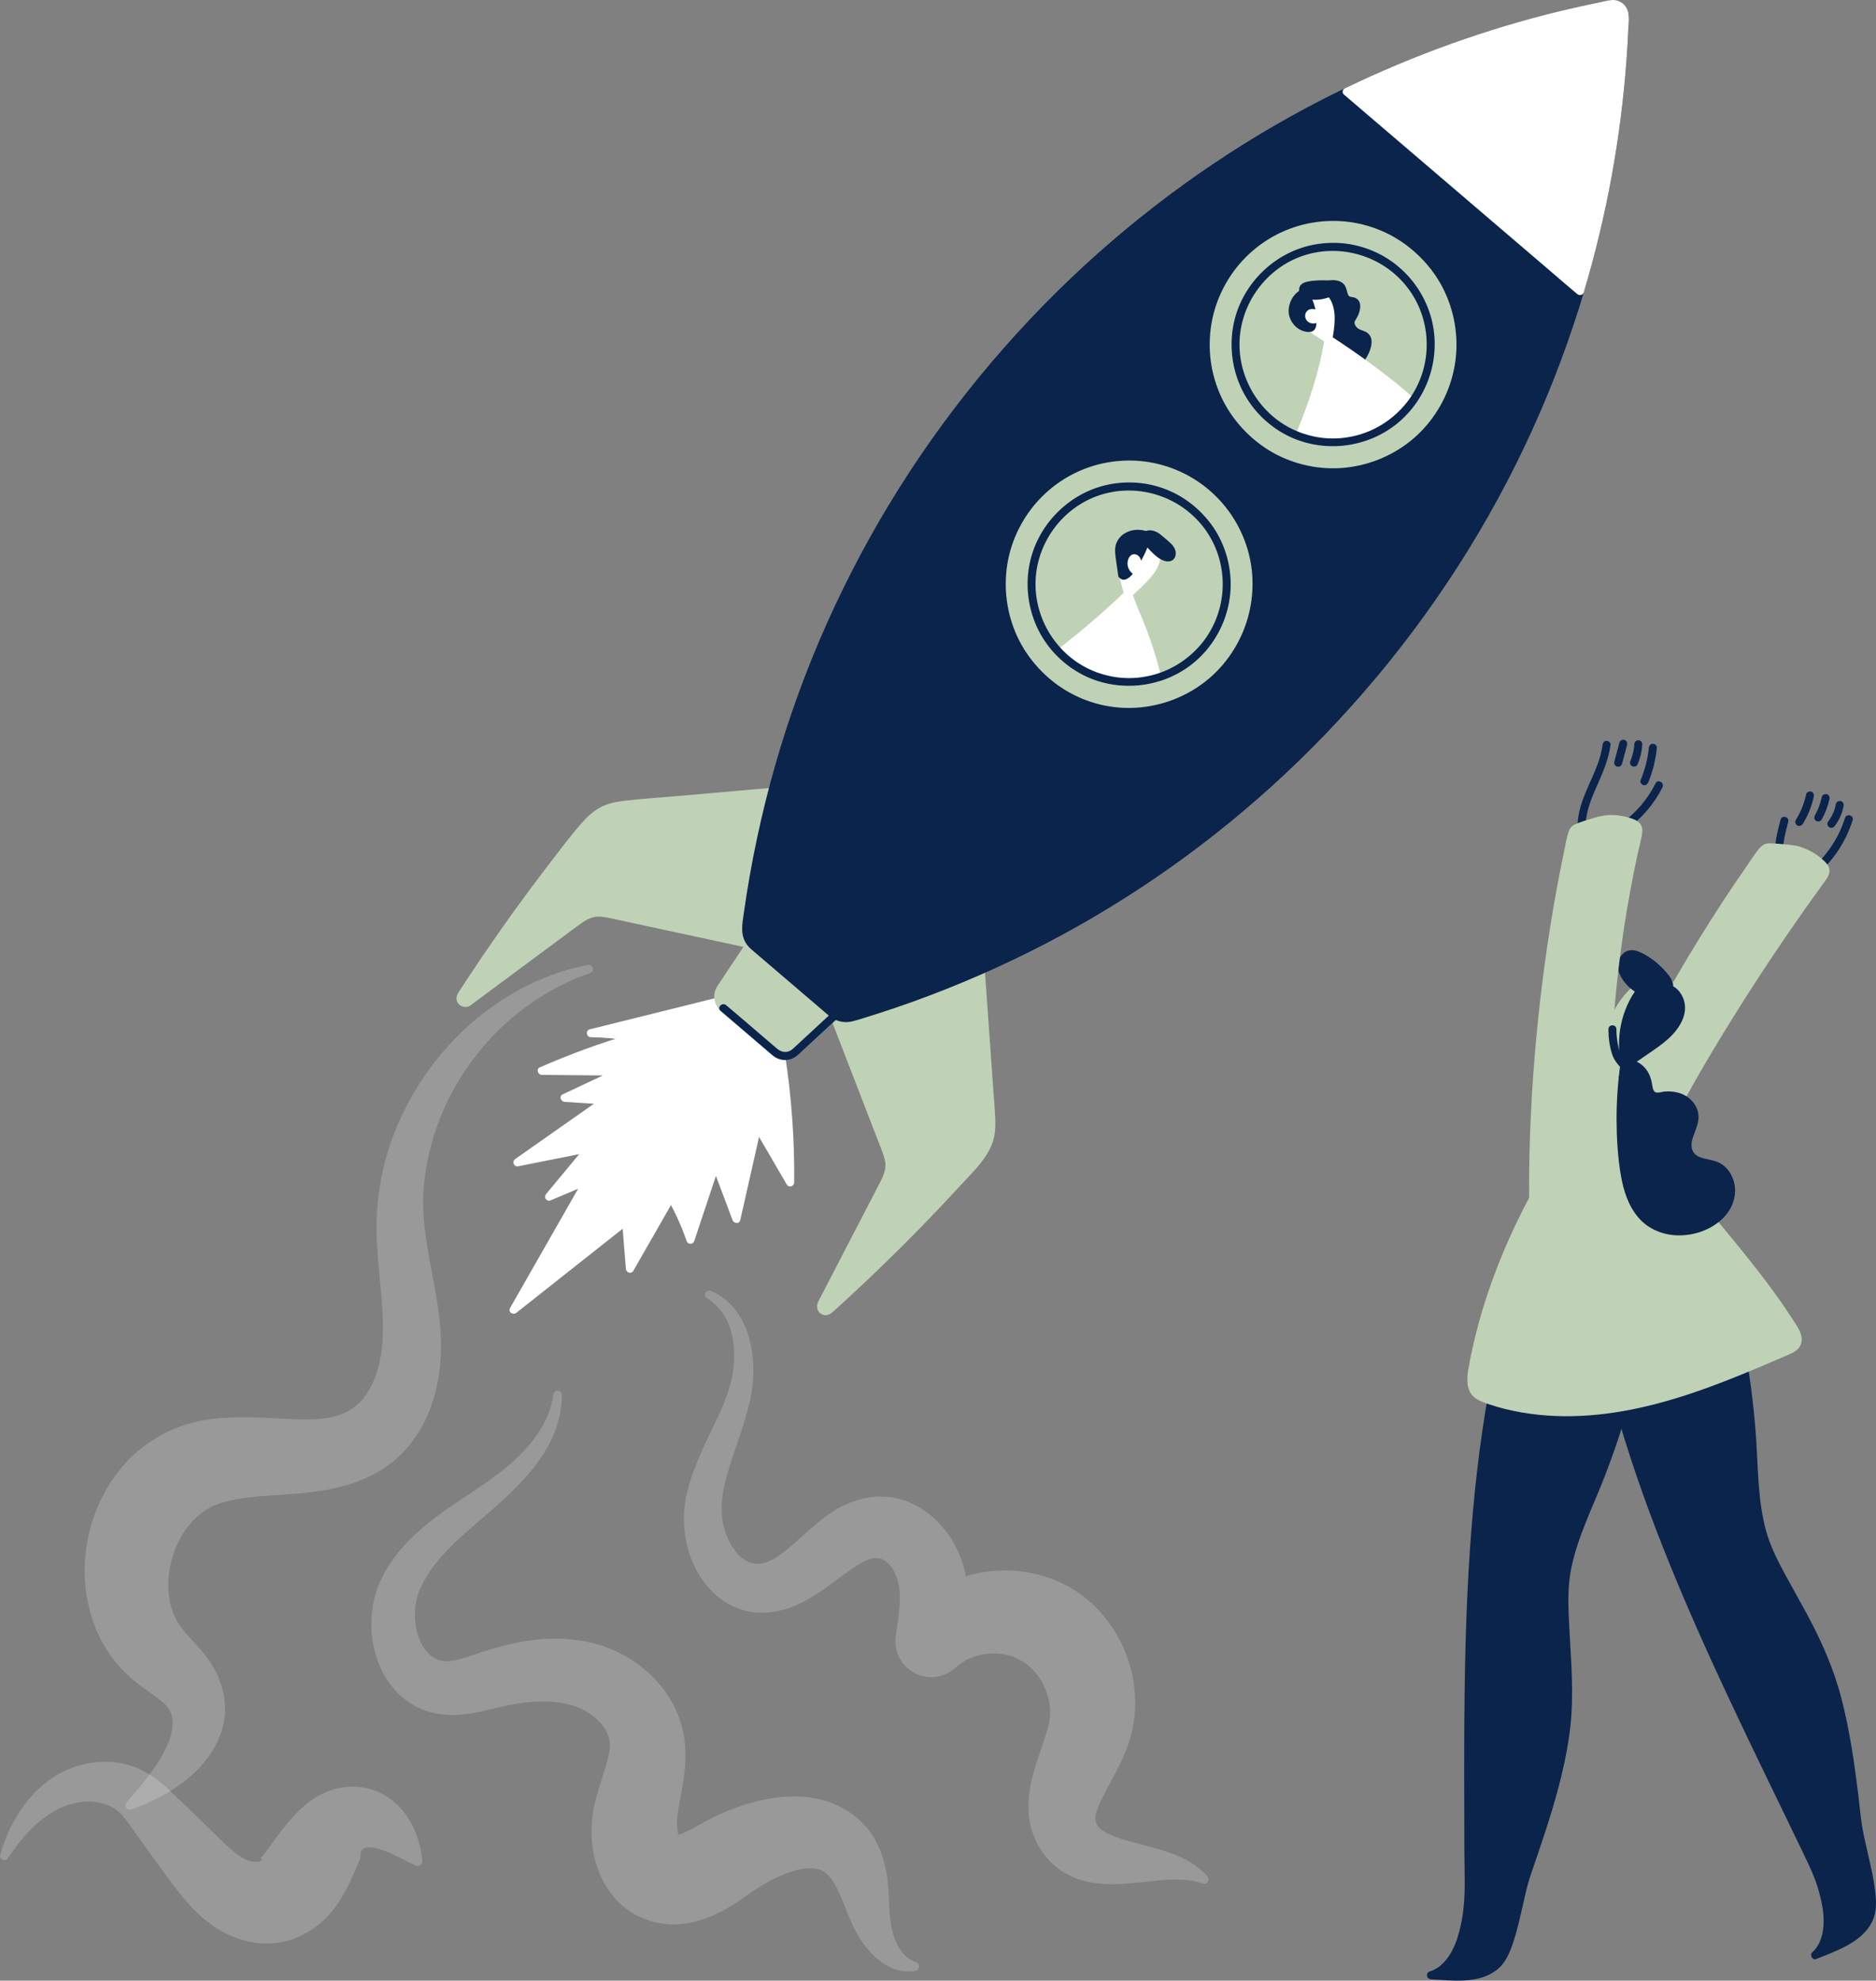 <svg width="415" height="438" viewBox="0 0 415 438" fill="none" xmlns="http://www.w3.org/2000/svg">
<rect x="0" y="0" width="415" height="438" fill="#808080" stroke="none"/>
<g clip-path="url(#clip0_139_569)">
<path d="M130.507 215.198C110.953 221.934 96.473 240.107 93.966 260.456C92.276 272.467 97 283.371 97.518 295.649C97.866 303.803 96.088 312.609 90.878 319.184C84.174 327.839 73.584 329.868 63.439 330.46C57.793 330.92 52.312 330.961 47.341 332.931C38.634 336.769 34.556 350.139 39.115 358.404C40.568 360.984 42.85 362.862 44.907 365.442C48.789 369.988 50.924 376.31 49.174 382.274C46.502 391.452 37.443 397.164 29.061 400.149C28.553 400.323 28.003 400.048 27.829 399.538C27.714 399.194 27.801 398.826 28.026 398.574C31.907 394.097 40.435 384.437 37.653 378.44C37.36 377.876 36.98 377.384 36.535 376.939C35.665 376.044 34.061 374.923 31.829 373.316C29.295 371.567 26.326 368.831 24.461 366.108C15.956 354.056 17.234 336.787 26.216 325.387C30.743 319.455 37.878 315.167 45.343 314.028C51.533 312.981 57.394 313.486 63.182 313.771C69.391 314.005 76.058 314.377 80.219 309.432C84.05 304.758 84.88 298.087 84.692 292.127C84.559 286.007 83.354 278.706 83.312 271.957C83.262 267.554 83.725 263.082 84.706 258.807C89.686 236.801 107.737 217.701 130.03 213.376C130.539 213.274 131.033 213.61 131.134 214.124C131.226 214.597 130.951 215.051 130.507 215.198Z" fill="white" fill-opacity="0.2"/>
<path d="M124.293 308.445C124.22 322.536 111.352 331.425 101.931 339.891C97.907 343.597 94.141 347.697 92.381 352.83C90.919 357.568 92.024 365.121 96.982 367.1C99.378 367.811 101.761 366.916 104.24 366.14C108.053 364.827 112.246 363.514 116.342 362.903C121.75 362.036 127.436 362.15 132.83 363.835C142.435 366.792 150.71 375.332 151.517 385.663C152.058 392.036 150.495 396.338 149.808 401.976C149.62 403.344 149.84 405.314 150.234 406.191C150.376 406.577 150.55 406.746 150.523 406.678C150.513 406.622 150.266 406.296 149.922 406.14C149.854 406.081 149.748 406.076 149.684 406.039C149.62 405.993 149.533 406.012 149.469 405.97C149.404 405.938 149.313 405.957 149.272 405.938C149.217 405.934 149.152 405.952 149.143 405.943C150.715 405.782 152.901 404.529 154.665 403.555C165.351 397.366 181.38 393.252 191.1 403.464C195.26 407.798 196.447 413.978 196.631 419.598C196.768 422.894 196.846 426.466 198.239 429.506C199.114 431.421 200.379 433.133 202.629 433.927C203.161 434.084 203.463 434.662 203.275 435.186C203.161 435.511 202.886 435.736 202.579 435.81C196.104 437.036 190.953 430.888 188.547 425.585C188.291 425.057 187.933 424.157 187.7 423.606C187.017 421.935 186.233 419.878 185.532 418.358C184.597 416.384 183.598 414.556 181.784 413.629C176.931 411.581 168.793 416.521 164.705 419.497C160.32 422.701 153.629 426.306 147.035 425.447C134.053 423.886 128.894 410.507 131.496 399.152C132.037 396.691 132.954 393.936 133.678 391.664C134.383 389.469 134.81 387.77 134.892 386.512C134.988 385.277 134.791 384.189 134.228 383.027C132.775 380.199 129.842 378.142 126.822 377.201C121.951 375.677 116.37 376.227 111.293 377.343C107.008 378.326 102.545 379.671 97.866 379.111C86.3 377.885 80.701 365.874 82.456 355.323C83.294 349.313 87.084 343.863 91.332 339.813C100.671 330.713 113.52 326.696 120.109 315.185C121.273 313.068 122.098 310.759 122.423 308.325C122.492 307.807 122.969 307.449 123.482 307.517C123.949 307.582 124.293 307.981 124.298 308.44L124.293 308.445Z" fill="white" fill-opacity="0.2"/>
<path d="M157.291 285.456C166.309 289.437 167.89 301.2 165.878 309.841C164.618 315.497 162.281 320.869 160.792 326.282C159.486 331.03 158.922 335.681 161.044 340.268C162.62 343.624 165.14 346.494 168.815 345.676C170.231 345.378 171.936 344.386 173.819 342.876C176.88 340.438 180.326 336.792 184.084 334.391C187.42 332.136 191.975 330.562 196.296 331.021C203.101 331.576 208.861 336.618 211.679 342.554C213.356 345.947 214.154 349.983 214.392 353.67C214.621 356.93 214.484 360.107 214.387 363.216L200.512 356.673C202.785 354.207 205.488 352.205 208.394 350.695C220.665 344.285 236.397 346.962 244.897 358.289C250.616 365.644 252.641 375.778 249.924 384.726C248.393 389.901 245.076 394.717 243.174 399.038C242.716 400.227 242.358 400.98 242.28 402.059C242.335 402.798 242.482 403.376 243.014 404.038C245.021 406.246 250.474 407.279 253.604 408.165C258.429 409.455 263.754 411.026 267.135 414.97C267.479 415.378 267.429 415.994 267.021 416.338C266.737 416.577 266.365 416.627 266.04 416.503C263.896 415.796 261.797 415.594 259.629 415.649C257.792 415.626 254.85 416.016 252.967 416.182C247.445 416.756 241.795 417.307 236.507 414.69C231.182 412.141 227.681 406.223 227.53 400.41C227.172 393.601 230.54 387.086 232.025 381.25C232.634 378.711 232.272 376.035 231.296 373.633C229.276 368.624 225.005 365.575 219.698 365.644C216.917 365.667 214.067 366.567 212.041 368.234L211.028 369.07C207.647 371.857 202.652 371.365 199.875 367.981C198.386 366.163 197.836 363.849 198.17 361.696C198.94 356.163 200.489 349.083 195.952 345.249C193.547 343.459 190.696 345.428 187.791 347.389C184.396 349.772 180.326 353.206 175.987 355.043C159.38 362.059 148.025 344.611 152.126 329.529C153.286 324.804 155.522 320.208 157.557 315.975C159.49 311.911 161.378 308.059 162.098 303.679C162.904 298.353 162.299 292.077 158.029 288.325L157.667 287.995C157.543 287.894 157.401 287.807 157.268 287.715L156.457 287.155L156.347 287.081C155.921 286.787 155.815 286.204 156.108 285.777C156.374 285.392 156.883 285.268 157.291 285.47V285.456Z" fill="white" fill-opacity="0.2"/>
<path d="M0.046 410.139C3.277 398.78 11.946 388.872 24.695 389.657C29.887 389.956 34.304 392.692 37.832 396.228C39.597 397.871 44.316 402.44 46.113 404.184C48.39 406.342 51.039 409.318 53.651 410.846C54.879 411.549 56.029 411.884 57.216 411.682C57.633 411.595 57.889 411.43 57.903 411.26C57.917 411.186 57.867 411.122 57.802 411.085C57.729 411.071 57.702 410.989 57.688 410.975C57.665 410.883 57.83 410.704 58.183 410.296C58.531 409.878 59.035 409.235 59.626 408.431C63.558 402.931 68.131 396.526 75.546 395.3C83.89 393.895 90.443 399.552 92.592 407.192C93.009 408.597 93.302 410.011 93.431 411.471C93.522 412.284 92.615 412.908 91.891 412.536C90.594 411.903 89.394 411.26 88.234 410.681C86.447 409.795 80.334 406.815 79.748 409.85C79.853 410.824 79.56 411.269 79.074 412.44C78.18 414.469 77.296 416.678 76.008 418.891C70.134 429.492 58.586 433.032 48.092 426.508C43.835 423.845 40.788 420.158 37.947 416.352C35.427 412.945 31.467 407.504 29.03 404.037C27.82 402.38 27.004 401.14 25.483 400.029C21.386 397.403 15.86 398.188 11.658 400.713C7.529 403.17 4.427 406.902 1.76 410.925C1.196 411.824 -0.261 411.195 0.051 410.135H0.046V410.139Z" fill="white" fill-opacity="0.2"/>
<path d="M162.89 220.469C152.158 223.137 141.422 225.809 130.69 228.477C133.87 228.518 137.032 228.839 140.134 229.427C133.233 231.438 126.447 233.908 119.834 236.81C125.631 236.865 131.428 236.92 137.224 236.975C133.114 238.908 129.004 240.846 124.893 242.779C127.908 242.972 130.924 243.164 133.939 243.362C127.441 247.926 120.939 252.485 114.441 257.049C119.761 255.984 125.086 254.923 130.406 253.858C127.423 257.448 124.444 261.039 121.461 264.634C124.288 263.445 127.116 262.255 129.948 261.066C124.504 270.603 119.055 280.143 113.611 289.68C121.901 283.128 130.195 276.571 138.485 270.019C138.769 273.541 139.053 277.063 139.337 280.584C142.375 275.286 145.413 269.987 148.447 264.689C150.17 267.701 151.609 270.887 152.731 274.188C154.596 268.592 156.457 262.999 158.322 257.402C159.848 261.461 161.378 265.525 162.904 269.583C164.453 262.733 166.002 255.883 167.546 249.032C169.966 253.187 172.385 257.338 174.805 261.493C174.933 249.505 173.815 237.558 171.464 225.91" fill="white"/>
<path d="M162.657 219.62C154.294 221.7 145.926 223.78 137.564 225.86C135.195 226.447 132.825 227.039 130.456 227.627C129.48 227.871 129.705 229.349 130.69 229.363C133.783 229.409 136.858 229.712 139.896 230.281V228.578C132.903 230.621 126.057 233.128 119.385 236.052C118.547 236.42 119.019 237.692 119.83 237.696C125.626 237.751 131.423 237.806 137.22 237.861L136.775 236.218C132.665 238.151 128.555 240.088 124.444 242.021C123.592 242.421 124.096 243.614 124.889 243.665C127.904 243.858 130.919 244.051 133.934 244.248L133.49 242.604C126.992 247.168 120.49 251.727 113.992 256.291C113.172 256.865 113.666 258.105 114.67 257.907C119.99 256.842 125.315 255.782 130.635 254.716L129.778 253.238C126.795 256.828 123.816 260.419 120.833 264.014C120.581 264.322 120.485 264.726 120.696 265.084C120.875 265.391 121.337 265.639 121.69 265.488C124.518 264.299 127.345 263.109 130.177 261.92L129.182 260.621C124.948 268.041 120.71 275.46 116.475 282.875C115.266 284.997 114.056 287.113 112.846 289.234C112.315 290.162 113.483 290.897 114.23 290.304C120.673 285.212 127.116 280.121 133.559 275.029L139.108 270.644L137.605 270.019C137.889 273.541 138.173 277.063 138.457 280.584C138.526 281.415 139.639 281.838 140.098 281.03C143.136 275.731 146.174 270.433 149.207 265.134H147.686C149.372 268.096 150.779 271.199 151.884 274.427C152.168 275.258 153.304 275.272 153.584 274.427C155.449 268.83 157.309 263.238 159.174 257.641H157.474C159 261.7 160.531 265.763 162.056 269.822C162.341 270.575 163.55 270.745 163.757 269.822C165.305 262.972 166.854 256.121 168.399 249.271L166.786 249.482C169.205 253.637 171.625 257.788 174.044 261.943C174.489 262.705 175.68 262.37 175.685 261.498C175.781 252.122 175.116 242.742 173.696 233.472C173.297 230.864 172.834 228.265 172.312 225.676C172.087 224.56 170.387 225.033 170.612 226.144C172.436 235.203 173.508 244.4 173.829 253.633C173.92 256.25 173.948 258.872 173.925 261.493L175.565 261.048C173.146 256.893 170.726 252.742 168.307 248.587C167.936 247.953 166.868 248.045 166.694 248.798C165.145 255.648 163.596 262.499 162.052 269.349H163.752C162.226 265.29 160.696 261.227 159.17 257.168C158.863 256.356 157.758 256.305 157.47 257.168C155.604 262.765 153.744 268.357 151.879 273.954H153.579C152.424 270.589 150.967 267.334 149.203 264.244C148.878 263.67 148.007 263.67 147.682 264.244C144.643 269.542 141.605 274.84 138.572 280.139L140.212 280.584C139.928 277.063 139.644 273.541 139.36 270.019C139.296 269.211 138.462 268.913 137.857 269.395C131.414 274.487 124.971 279.579 118.528 284.671C116.677 286.131 114.83 287.595 112.979 289.055L114.363 290.125C118.597 282.705 122.836 275.286 127.07 267.871C128.28 265.749 129.489 263.633 130.699 261.512C131.043 260.91 130.452 259.9 129.705 260.212C126.877 261.401 124.05 262.591 121.218 263.78L122.075 265.258C125.058 261.668 128.037 258.077 131.02 254.482C131.588 253.798 131.057 252.829 130.163 253.004C124.843 254.069 119.518 255.13 114.198 256.195L114.876 257.811C121.374 253.247 127.876 248.688 134.374 244.124C135.094 243.619 134.828 242.535 133.93 242.48C130.915 242.287 127.899 242.095 124.884 241.897L125.329 243.541C129.439 241.608 133.549 239.67 137.66 237.737C138.485 237.352 138.036 236.098 137.215 236.094C131.419 236.039 125.622 235.984 119.825 235.928L120.27 237.572C126.8 234.712 133.517 232.278 140.359 230.276C141.142 230.047 141.252 228.743 140.359 228.573C137.165 227.972 133.93 227.641 130.681 227.59L130.915 229.326C139.277 227.246 147.645 225.166 156.008 223.086C158.377 222.499 160.746 221.906 163.115 221.319C164.215 221.043 163.747 219.34 162.648 219.615L162.657 219.62Z" fill="white"/>
<path d="M188.804 173.518C172.486 174.946 156.173 176.369 139.855 177.797C137.765 177.981 135.625 178.173 133.719 179.059C131.258 180.203 129.448 182.374 127.748 184.491C118.57 195.919 109.978 207.829 102.027 220.148C101.376 221.153 102.618 222.31 103.581 221.599L127.125 204.142C128.426 203.178 129.792 202.182 131.386 201.902C132.725 201.663 134.099 201.952 135.428 202.237C150.005 205.377 164.586 208.513 179.163 211.654" fill="#BFD2B6"/>
<path d="M188.804 172.636C180.304 173.38 171.803 174.124 163.308 174.863C159.06 175.235 154.807 175.607 150.559 175.979C146.311 176.351 142.192 176.603 138.031 177.094C136.148 177.319 134.278 177.7 132.61 178.646C131.061 179.523 129.755 180.777 128.591 182.108C125.979 185.093 123.596 188.307 121.182 191.447C116.21 197.93 111.421 204.551 106.829 211.309C105.661 213.027 104.506 214.758 103.361 216.493C102.797 217.347 102.243 218.201 101.683 219.06C101.216 219.781 100.781 220.46 101.074 221.346C101.482 222.577 102.98 223.068 104.039 222.352C104.208 222.237 104.369 222.108 104.529 221.989C106.884 220.24 109.244 218.495 111.6 216.746C114.927 214.28 118.253 211.81 121.58 209.344C123.541 207.889 125.503 206.438 127.464 204.982C128.202 204.436 128.944 203.881 129.751 203.44C130.557 202.999 131.409 202.714 132.331 202.701C133.334 202.687 134.315 202.907 135.291 203.114C139.456 204.009 143.622 204.909 147.787 205.804C156.118 207.6 164.449 209.39 172.779 211.185C174.823 211.626 176.871 212.067 178.915 212.508C180.019 212.747 180.496 211.043 179.383 210.804C171.198 209.041 163.019 207.283 154.835 205.52C150.743 204.638 146.65 203.757 142.563 202.875C140.519 202.434 138.471 201.993 136.427 201.553C134.516 201.139 132.514 200.621 130.571 201.181C128.921 201.654 127.556 202.719 126.199 203.724L123.583 205.662C120.549 207.912 117.511 210.162 114.478 212.416C111.444 214.67 108.566 216.801 105.611 218.991L103.356 220.662C103.251 220.74 103.017 220.961 102.889 220.933C102.362 220.818 103.374 219.67 103.494 219.491C104.03 218.665 104.57 217.843 105.111 217.021C109.529 210.322 114.138 203.752 118.932 197.315C121.324 194.096 123.766 190.914 126.25 187.769C127.423 186.286 128.578 184.78 129.824 183.357C130.956 182.062 132.198 180.846 133.733 180.033C135.359 179.174 137.229 178.922 139.035 178.752C141.051 178.564 143.067 178.398 145.083 178.219C149.258 177.857 153.432 177.489 157.602 177.127C165.952 176.396 174.296 175.666 182.645 174.936C184.694 174.757 186.742 174.578 188.79 174.399C189.913 174.303 189.922 172.535 188.79 172.632L188.804 172.636Z" fill="#BFD2B6"/>
<path d="M215.689 196.502L219.176 245.607C219.327 247.705 219.469 249.854 218.896 251.874C218.154 254.491 216.303 256.622 214.484 258.637C204.663 269.519 194.28 279.896 183.392 289.703C182.503 290.502 181.17 289.459 181.719 288.394L195.219 262.352C195.966 260.91 196.731 259.404 196.759 257.783C196.782 256.42 196.282 255.111 195.792 253.839C190.403 239.909 185.014 225.979 179.625 212.044" fill="#BFD2B6"/>
<path d="M214.804 196.502C215.4 204.877 215.996 213.252 216.587 221.626C217.178 229.937 217.838 238.242 218.356 246.553C218.475 248.449 218.507 250.378 217.87 252.191C217.288 253.844 216.211 255.299 215.084 256.622C212.568 259.574 209.874 262.393 207.211 265.208C201.731 271.011 196.085 276.654 190.284 282.136C188.836 283.509 187.374 284.868 185.903 286.218C185.184 286.879 184.46 287.54 183.731 288.197C183.585 288.33 182.686 289.446 182.485 288.968C182.43 288.835 182.549 288.683 182.613 288.564L183.113 287.6L187.576 278.986L193.107 268.312C194.06 266.475 195.013 264.634 195.966 262.797C196.69 261.397 197.4 259.964 197.588 258.376C197.827 256.365 196.97 254.464 196.264 252.632C194.752 248.725 193.24 244.813 191.727 240.906C188.717 233.123 185.706 225.341 182.696 217.558C181.953 215.639 181.211 213.72 180.469 211.801C180.299 211.36 179.877 211.048 179.383 211.185C178.961 211.305 178.594 211.824 178.768 212.274C181.848 220.235 184.927 228.197 188.007 236.153C189.546 240.134 191.086 244.115 192.626 248.096C193.395 250.084 194.165 252.076 194.935 254.064C195.293 254.996 195.677 255.951 195.824 256.943C195.971 257.935 195.792 258.807 195.476 259.703C195.091 260.786 194.504 261.801 193.977 262.825L192.209 266.236L186.682 276.893C185.074 279.997 183.465 283.1 181.857 286.2C181.559 286.773 181.243 287.343 180.963 287.926C180.404 289.092 180.954 290.534 182.288 290.809C183.223 291.002 183.85 290.46 184.501 289.877C185.253 289.198 186.004 288.514 186.756 287.825C192.745 282.334 198.578 276.672 204.247 270.846C207.079 267.935 209.869 264.978 212.619 261.985C215.116 259.262 218.067 256.516 219.442 253.008C220.157 251.19 220.253 249.211 220.166 247.278C220.07 245.194 219.886 243.109 219.735 241.025L218.828 228.233C218.223 219.744 217.623 211.254 217.018 202.769C216.871 200.676 216.72 198.582 216.573 196.488C216.495 195.359 214.731 195.354 214.809 196.488L214.804 196.502Z" fill="#BFD2B6"/>
<path d="M171.542 232.756L160.026 222.912C158.757 221.828 158.5 219.969 159.421 218.578L174.259 196.245L195.586 214.477L175.909 232.673C174.685 233.807 172.807 233.844 171.542 232.76V232.756Z" fill="#BFD2B6"/>
<path d="M172.165 232.131C169.888 230.185 167.606 228.233 165.328 226.287L161.378 222.912C161.135 222.705 160.892 222.503 160.654 222.292C159.683 221.429 159.486 220.125 160.182 219.023C161.341 217.196 162.579 215.414 163.779 213.61C166.071 210.157 168.366 206.709 170.657 203.256L173.485 199C173.966 198.274 174.525 197.558 174.951 196.791C174.97 196.755 174.997 196.723 175.02 196.686L173.636 196.865C176.051 198.926 178.461 200.993 180.876 203.054C184.689 206.314 188.506 209.574 192.318 212.834C193.198 213.587 194.083 214.34 194.962 215.093V213.844C192.502 216.121 190.041 218.394 187.58 220.671C183.974 224.005 180.372 227.338 176.766 230.671C176.321 231.08 175.881 231.493 175.437 231.902C174.525 232.742 173.182 232.949 172.165 232.127C171.794 231.824 171.285 231.769 170.919 232.127C170.607 232.434 170.547 233.077 170.919 233.376C172.61 234.748 174.892 234.744 176.537 233.288C176.78 233.073 177.018 232.843 177.256 232.623C178.69 231.296 180.125 229.969 181.559 228.646C185.472 225.024 189.39 221.406 193.304 217.783C194.271 216.888 195.237 215.993 196.204 215.097C196.534 214.79 196.557 214.151 196.204 213.848C193.789 211.787 191.379 209.721 188.964 207.659C185.152 204.399 181.334 201.139 177.522 197.88C176.642 197.127 175.758 196.374 174.878 195.621C174.429 195.24 173.824 195.299 173.494 195.8C172.266 197.645 171.042 199.491 169.814 201.337L162.817 211.87C161.438 213.945 160.026 215.997 158.684 218.091C157.501 219.932 157.918 222.26 159.55 223.665C160.599 224.569 161.658 225.465 162.712 226.365C165.392 228.656 168.059 230.961 170.754 233.238C170.809 233.284 170.864 233.33 170.919 233.376C171.776 234.11 173.031 232.866 172.165 232.127V232.131Z" fill="#BFD2B6"/>
<path d="M194.958 213.848C193.382 215.309 191.805 216.764 190.224 218.224C187.209 221.011 184.199 223.798 181.183 226.585C179.254 228.371 177.33 230.162 175.391 231.939C174.328 232.912 172.963 232.811 171.909 231.911L168.646 229.124C166.034 226.888 163.431 224.643 160.805 222.421C160.751 222.375 160.696 222.329 160.641 222.283C159.784 221.548 158.528 222.793 159.394 223.532C161.731 225.529 164.068 227.526 166.401 229.523L170.309 232.866C170.552 233.073 170.791 233.288 171.043 233.486C172.376 234.551 174.236 234.726 175.73 233.876C176.45 233.467 177.064 232.788 177.669 232.232C178.778 231.204 179.891 230.18 181 229.152C184.07 226.31 187.145 223.467 190.215 220.63C192.172 218.821 194.216 217.072 196.104 215.185C196.131 215.157 196.163 215.129 196.195 215.102C197.029 214.331 195.783 213.082 194.949 213.853L194.958 213.848Z" fill="#0A244B"/>
<path d="M183.965 223.959C185.239 225.047 186.975 225.433 188.579 224.955C231.452 212.283 271.269 187.439 302.443 150.827C338.951 107.953 357.711 55.891 359.438 3.627C359.493 1.924 357.94 0.592 356.267 0.918C305.027 10.859 256.669 37.613 220.161 80.487C188.987 117.099 170.763 160.405 165.026 204.817C164.81 206.479 165.461 208.137 166.735 209.225L183.965 223.954V223.959Z" fill="#0A244B"/>
<path d="M183.342 224.583C184.276 225.327 185.294 225.841 186.49 225.988C187.901 226.163 189.18 225.703 190.513 225.299C193.006 224.542 195.485 223.743 197.95 222.907C203.009 221.19 208.009 219.298 212.939 217.246C222.833 213.123 232.456 208.348 241.708 202.935C260.605 191.879 277.954 178.192 293.145 162.411C309.101 145.836 322.715 126.984 333.356 106.571C343.62 86.874 351.121 65.74 355.566 43.972C357.766 33.205 359.228 22.287 359.943 11.322C360.03 9.982 360.108 8.636 360.172 7.296C360.236 5.955 360.46 4.44 360.282 3.081C359.97 0.739 357.812 -0.248 355.695 0.138C350.539 1.079 345.421 2.323 340.353 3.664C320.048 9.04 300.449 17.103 282.248 27.594C263.424 38.444 246.102 51.901 230.893 67.438C214.891 83.784 201.181 102.402 190.399 122.59C179.616 142.778 172.06 163.678 167.409 185.644C166.259 191.071 165.301 196.539 164.526 202.035C164.183 204.477 163.697 206.842 165.292 208.968C165.741 209.565 166.295 210.015 166.859 210.497C171.189 214.197 175.52 217.903 179.854 221.603C181.018 222.6 182.187 223.596 183.351 224.592C184.208 225.327 185.463 224.083 184.597 223.343C181.05 220.313 177.504 217.278 173.957 214.248L168.22 209.344C167.853 209.032 167.464 208.729 167.115 208.389C165.067 206.36 166.116 203.178 166.488 200.676C169.677 179.119 175.813 157.99 184.735 138.114C193.657 118.237 206.162 98.292 220.784 81.121C234.71 64.766 250.799 50.276 268.579 38.233C285.703 26.63 304.344 17.296 323.884 10.533C333.543 7.19 343.414 4.472 353.422 2.397C354.494 2.176 355.805 1.676 356.891 1.763C358.737 1.915 358.559 3.76 358.508 5.101C358.403 7.787 358.252 10.473 358.059 13.154C357.674 18.448 357.115 23.733 356.377 28.985C353.353 50.464 347.405 71.543 338.689 91.396C329.667 111.943 317.725 131.181 303.35 148.398C289.383 165.125 273.17 179.964 255.207 192.287C237.936 204.133 219.107 213.669 199.339 220.57C196.993 221.388 194.628 222.173 192.254 222.916C189.881 223.66 186.907 225.175 184.597 223.334C183.717 222.636 182.462 223.876 183.351 224.583H183.342Z" fill="#0A244B"/>
<path d="M294.9 102.677C309.493 102.677 321.322 90.824 321.322 76.203C321.322 61.582 309.493 49.729 294.9 49.729C280.308 49.729 268.478 61.582 268.478 76.203C268.478 90.824 280.308 102.677 294.9 102.677Z" fill="#BFD2B6"/>
<path d="M314.375 92.764C310.916 96.805 306.319 99.711 301.164 101.015C296.009 102.319 290.9 101.993 286.079 100.23C281.258 98.467 276.644 94.904 273.679 90.455C270.714 86.006 269.294 81.01 269.362 75.822C269.431 70.634 271.14 65.473 274.188 61.222C277.235 56.97 281.749 53.614 286.775 51.938C291.802 50.262 296.976 50.179 301.929 51.598C307.08 53.072 311.662 56.189 314.989 60.391C318.316 64.592 320.089 69.509 320.392 74.656C320.699 79.872 319.411 85.101 316.689 89.564C316.002 90.689 315.228 91.759 314.375 92.764C313.647 93.628 314.888 94.881 315.622 94.013C319.292 89.674 321.565 84.344 322.087 78.673C322.591 73.205 321.391 67.604 318.715 62.815C316.039 58.026 311.543 53.761 306.37 51.378C301.196 48.995 295.679 48.324 290.208 49.261C284.736 50.198 279.572 52.884 275.636 56.823C271.635 60.827 268.9 66.061 267.978 71.658C267.057 77.255 267.836 82.751 270.16 87.778C272.483 92.806 276.625 97.314 281.584 100.092C286.423 102.801 292.086 103.99 297.604 103.421C303.121 102.852 308.432 100.611 312.68 96.97C313.738 96.061 314.719 95.069 315.626 94.013C316.364 93.155 315.122 91.901 314.38 92.764H314.375Z" fill="#BFD2B6"/>
<path d="M300.569 80.005C301.366 79.041 301.975 77.916 302.351 76.718C302.576 75.997 302.69 75.133 302.209 74.55C301.765 74.013 300.99 73.926 300.358 73.632C299.629 73.292 299.056 72.631 298.827 71.86C298.74 71.571 298.699 71.254 298.777 70.965C298.855 70.671 299.038 70.418 299.203 70.166C299.515 69.683 299.757 69.156 299.927 68.605C300.119 67.975 300.156 67.172 299.625 66.786C299.198 66.479 298.594 66.589 298.122 66.359C297.567 66.088 297.338 65.427 297.187 64.83C297.036 64.229 296.88 63.572 296.38 63.205C295.986 62.916 295.468 62.884 294.983 62.884C294.286 62.884 293.516 62.975 293.049 63.494C292.43 64.183 292.65 65.248 292.866 66.148C293.31 67.989 293.594 69.867 293.718 71.754C293.782 72.764 293.805 73.797 294.149 74.748C294.552 75.873 295.372 76.805 296.316 77.526C297.26 78.251 298.337 78.784 299.4 79.312" fill="#0A244B"/>
<path d="M301.192 80.629C302.2 79.385 303.107 77.865 303.364 76.258C303.487 75.469 303.414 74.656 302.901 74.013C302.388 73.37 301.677 73.201 300.972 72.93C300.371 72.705 299.863 72.255 299.679 71.621C299.574 71.258 299.675 71.066 299.867 70.758C300.087 70.404 300.293 70.055 300.458 69.674C301.031 68.366 301.325 66.414 299.634 65.808C299.304 65.689 298.928 65.716 298.603 65.588C298.355 65.487 298.259 65.285 298.167 65.042C297.92 64.367 297.856 63.646 297.429 63.044C296.536 61.773 294.414 61.713 293.108 62.36C291.605 63.104 291.651 64.812 291.976 66.217C292.38 67.975 292.691 69.734 292.82 71.534C292.893 72.526 292.907 73.531 293.15 74.5C293.369 75.368 293.791 76.144 294.346 76.841C295.542 78.343 297.269 79.243 298.955 80.078C299.968 80.583 300.862 79.059 299.844 78.554C298.534 77.902 297.173 77.246 296.128 76.199C295.17 75.234 294.767 74.11 294.662 72.769C294.538 71.222 294.433 69.693 294.171 68.159C294.043 67.406 293.887 66.658 293.713 65.914C293.599 65.427 293.379 64.761 293.589 64.27C293.768 63.862 294.254 63.797 294.653 63.774C295.221 63.742 295.853 63.692 296.114 64.298C296.353 64.858 296.403 65.469 296.669 66.024C296.948 66.607 297.416 67.08 298.044 67.278C298.406 67.392 299.042 67.278 299.171 67.682C299.331 68.187 298.868 68.981 298.639 69.394C298.3 70 297.879 70.505 297.856 71.235C297.837 71.91 298.099 72.608 298.483 73.155C298.914 73.765 299.478 74.224 300.165 74.509C300.614 74.697 301.439 74.789 301.622 75.312C301.833 75.9 301.425 76.786 301.196 77.31C300.875 78.049 300.449 78.756 299.941 79.385C299.638 79.757 299.583 80.267 299.941 80.634C300.248 80.946 300.889 81.001 301.187 80.634L301.192 80.629Z" fill="#0A244B"/>
<path d="M249.777 155.666C264.37 155.666 276.199 143.814 276.199 129.192C276.199 114.571 264.37 102.719 249.777 102.719C235.185 102.719 223.355 114.571 223.355 129.192C223.355 143.814 235.185 155.666 249.777 155.666Z" fill="#BFD2B6"/>
<path d="M269.252 145.754C265.793 149.794 261.196 152.7 256.041 154.004C250.886 155.308 245.777 154.982 240.956 153.219C236.135 151.456 231.521 147.893 228.556 143.444C225.678 139.128 224.171 134 224.239 128.811C224.313 123.577 226.017 118.462 229.065 114.211C232.158 109.899 236.626 106.603 241.653 104.927C246.679 103.251 251.853 103.168 256.806 104.587C261.76 106.006 266.539 109.179 269.866 113.38C273.069 117.425 274.967 122.498 275.269 127.645C275.571 132.792 274.288 138.091 271.566 142.553C270.879 143.678 270.105 144.748 269.252 145.754C268.524 146.617 269.766 147.87 270.499 147.002C274.169 142.664 276.442 137.333 276.964 131.663C277.487 125.992 276.268 120.593 273.592 115.804C270.81 110.827 266.42 106.75 261.247 104.367C256.073 101.984 250.556 101.314 245.085 102.25C239.6 103.187 234.449 105.873 230.513 109.812C226.512 113.816 223.777 119.05 222.856 124.647C221.957 130.111 222.713 135.74 225.037 140.767C227.36 145.795 231.503 150.304 236.461 153.081C241.419 155.859 246.964 156.98 252.481 156.41C257.998 155.841 263.309 153.6 267.557 149.959C268.615 149.05 269.596 148.058 270.503 147.002C271.241 146.144 269.999 144.89 269.257 145.754H269.252Z" fill="#BFD2B6"/>
<path d="M297.943 20.303L349.517 64.394C355.461 44.532 358.76 24.1 359.438 3.632C359.493 1.928 357.94 0.597 356.267 0.923C336.201 4.816 316.584 11.299 297.943 20.303Z" fill="white"/>
<path d="M297.32 20.927C299.043 22.401 300.761 23.871 302.484 25.344C306.585 28.852 310.686 32.36 314.792 35.863C319.75 40.101 324.708 44.339 329.662 48.577C333.96 52.25 338.254 55.923 342.552 59.596C344.637 61.378 346.699 63.187 348.807 64.941C348.835 64.963 348.862 64.991 348.894 65.014C349.398 65.441 350.168 65.294 350.37 64.624C352.89 56.185 354.952 47.603 356.533 38.94C358.1 30.354 359.2 21.68 359.828 12.975C359.984 10.813 360.112 8.65 360.208 6.488C360.291 4.683 360.708 2.603 359.384 1.143C358.843 0.546 358.096 0.151 357.303 0.037C356.355 -0.106 355.392 0.193 354.467 0.376C352.414 0.79 350.365 1.23 348.322 1.694C340.101 3.572 331.981 5.886 324.003 8.627C315.979 11.382 308.102 14.564 300.413 18.15C299.437 18.604 298.461 19.068 297.494 19.536C296.472 20.028 297.365 21.552 298.383 21.061C305.797 17.484 313.395 14.288 321.139 11.497C328.883 8.705 336.76 6.327 344.743 4.353C346.709 3.866 348.679 3.407 350.659 2.971C351.662 2.75 352.67 2.534 353.678 2.328C354.627 2.13 355.612 1.841 356.574 1.754C357.184 1.699 357.803 1.951 358.178 2.443C358.673 3.081 358.54 3.861 358.513 4.614C358.435 6.74 358.325 8.871 358.192 10.992C357.651 19.431 356.666 27.842 355.227 36.175C353.784 44.559 351.891 52.865 349.563 61.047C349.27 62.085 348.968 63.118 348.656 64.151L350.132 63.761C348.409 62.287 346.69 60.818 344.967 59.344C340.866 55.836 336.765 52.328 332.659 48.825C327.701 44.587 322.743 40.349 317.789 36.111C313.491 32.438 309.197 28.765 304.899 25.092C302.814 23.311 300.752 21.501 298.644 19.747C298.616 19.725 298.589 19.697 298.557 19.674C297.7 18.939 296.444 20.184 297.31 20.923L297.32 20.927Z" fill="white"/>
<path d="M311.319 90.244C311.69 89.812 312.02 89.358 312.345 88.903C311.149 87.783 309.889 86.727 308.624 85.698C303.909 81.874 298.978 78.32 293.874 75.032C292.728 82.42 290.318 89.528 287.417 96.47C295.661 99.523 305.279 97.333 311.319 90.239V90.244Z" fill="white"/>
<path d="M311.942 90.868C312.35 90.377 312.735 89.867 313.11 89.348C313.33 89.045 313.239 88.527 312.973 88.279C310.136 85.639 307.043 83.256 303.941 80.942C300.839 78.627 297.604 76.387 294.323 74.27C293.883 73.986 293.113 74.243 293.026 74.798C291.866 82.209 289.447 89.335 286.569 96.236C286.377 96.699 286.785 97.177 287.183 97.324C293.809 99.748 301.434 98.894 307.318 94.968C309.041 93.82 310.595 92.438 311.942 90.868C312.68 90.01 311.438 88.756 310.695 89.619C306.319 94.716 299.776 97.42 293.081 96.855C291.225 96.699 289.401 96.263 287.651 95.625L288.265 96.713C291.147 89.812 293.562 82.686 294.721 75.276L293.424 75.804C296.641 77.879 299.794 80.055 302.869 82.347C305.944 84.638 308.94 86.947 311.717 89.537L311.58 88.467C311.291 88.862 311.003 89.252 310.691 89.629C309.967 90.496 311.209 91.75 311.937 90.877L311.942 90.868Z" fill="white"/>
<path d="M293.663 66.919C292.788 65.221 290.583 64.068 288.902 64.968C287.183 65.891 286.95 68.425 287.894 70.133C288.838 71.841 290.583 72.925 292.238 73.963C292.792 74.312 293.333 74.674 293.883 75.032C294.011 74.206 294.121 73.375 294.217 72.544C294.433 70.643 294.543 68.618 293.663 66.919Z" fill="white"/>
<path d="M294.424 66.474C293.127 64.064 289.442 62.585 287.435 65.055C286.556 66.139 286.331 67.558 286.546 68.912C286.78 70.363 287.678 71.612 288.751 72.576C290.157 73.839 291.853 74.78 293.434 75.804C293.869 76.088 294.643 75.831 294.731 75.276C295.17 72.397 295.775 69.206 294.424 66.479C293.919 65.459 292.398 66.355 292.902 67.369C293.443 68.462 293.525 69.688 293.475 70.886C293.42 72.2 293.232 73.508 293.03 74.803L294.327 74.275C292.92 73.366 291.39 72.53 290.121 71.428C289.08 70.524 288.228 69.399 288.228 67.962C288.228 66.901 288.732 65.73 289.896 65.556C291.147 65.368 292.343 66.327 292.902 67.369C293.461 68.412 294.964 67.48 294.424 66.479V66.474Z" fill="white"/>
<path d="M255.67 124.059C256.188 122.246 255.537 119.955 253.787 119.261C252.339 118.687 250.611 119.413 249.667 120.652C248.719 121.892 248.43 123.517 248.425 125.074C248.421 127.232 248.902 129.316 249.589 131.364C250.547 130.45 251.518 129.555 252.453 128.623C253.787 127.296 255.152 125.868 255.67 124.055V124.059Z" fill="white"/>
<path d="M256.518 124.298C257.233 121.608 255.785 118.049 252.582 118.187C250.987 118.256 249.548 119.192 248.687 120.515C247.779 121.911 247.518 123.66 247.541 125.294C247.568 127.452 248.059 129.569 248.737 131.608C248.948 132.241 249.713 132.471 250.212 131.998C251.491 130.781 252.801 129.597 254.007 128.306C255.097 127.136 256.05 125.845 256.522 124.298C256.852 123.21 255.152 122.742 254.822 123.83C254.405 125.207 253.48 126.314 252.499 127.333C251.363 128.513 250.153 129.619 248.966 130.744L250.442 131.135C249.837 129.312 249.365 127.434 249.314 125.51C249.273 123.963 249.447 122.145 250.565 120.965C251.431 120.046 252.957 119.514 254.02 120.428C254.964 121.236 255.125 122.696 254.822 123.834C254.52 124.973 256.229 125.405 256.522 124.303L256.518 124.298Z" fill="white"/>
<path d="M310.695 89.619C307.877 92.907 304.143 95.271 299.941 96.327C295.738 97.383 291.601 97.103 287.687 95.662C279.54 92.663 274.082 84.569 274.197 75.905C274.311 67.195 280.099 59.238 288.37 56.515C296.618 53.797 305.856 56.584 311.227 63.43C316.598 70.276 317.015 79.743 312.579 87.016C312.02 87.934 311.392 88.802 310.7 89.619C309.971 90.483 311.213 91.736 311.946 90.868C314.994 87.259 316.872 82.838 317.285 78.127C317.697 73.416 316.675 69.05 314.467 65.129C312.176 61.056 308.565 57.714 304.321 55.767C300.078 53.82 295.546 53.265 291.046 54.032C281.785 55.602 274.229 63.21 272.735 72.512C272.015 77.007 272.634 81.612 274.545 85.749C276.502 89.987 279.851 93.568 283.911 95.85C292.05 100.423 302.429 99.367 309.513 93.302C310.384 92.558 311.19 91.741 311.937 90.868C312.684 89.996 311.433 88.756 310.691 89.619H310.695Z" fill="#0A244B"/>
<path d="M252.114 137.737C251.257 135.634 250.309 133.527 249.589 131.373C244.764 135.974 239.71 140.322 234.426 144.385C234.857 144.822 235.292 145.249 235.764 145.653C241.561 150.611 249.218 151.938 256.014 149.89C255.015 145.754 253.723 141.686 252.114 137.742V137.737Z" fill="white"/>
<path d="M252.967 137.498C252.101 135.386 251.175 133.297 250.442 131.135C250.226 130.506 249.466 130.271 248.966 130.744C244.196 135.29 239.201 139.597 233.982 143.614C233.537 143.954 233.363 144.555 233.803 145.001C238.326 149.56 244.64 152.039 251.065 151.649C252.82 151.543 254.561 151.236 256.248 150.731C256.715 150.593 256.976 150.115 256.862 149.642C255.858 145.501 254.566 141.442 252.962 137.494C252.783 137.053 252.375 136.736 251.876 136.878C251.459 136.993 251.079 137.521 251.262 137.967C252.866 141.911 254.158 145.974 255.162 150.115L255.776 149.027C248.425 151.213 240.457 149.202 235.045 143.752L234.866 145.138C240.205 141.024 245.328 136.64 250.208 131.989L248.732 131.598C249.466 133.761 250.391 135.85 251.257 137.962C251.436 138.403 251.844 138.72 252.343 138.577C252.76 138.462 253.141 137.934 252.957 137.489L252.967 137.498Z" fill="white"/>
<path d="M265.573 142.608C262.754 145.896 259.02 148.26 254.818 149.317C250.616 150.373 246.478 150.092 242.564 148.651C234.417 145.653 228.959 137.558 229.074 128.894C229.188 120.184 234.976 112.227 243.247 109.505C251.496 106.786 260.734 109.573 266.104 116.419C271.475 123.265 271.892 132.732 267.456 140.005C266.897 140.923 266.269 141.791 265.577 142.608C264.849 143.472 266.09 144.725 266.824 143.857C269.871 140.249 271.75 135.827 272.162 131.116C272.556 126.63 271.553 122.039 269.344 118.118C267.135 114.197 263.442 110.703 259.199 108.756C254.955 106.809 250.423 106.254 245.923 107.021C236.662 108.591 229.106 116.199 227.612 125.501C226.893 129.996 227.511 134.601 229.422 138.738C231.379 142.976 234.729 146.557 238.789 148.839C246.927 153.412 257.306 152.356 264.39 146.291C265.261 145.547 266.068 144.73 266.814 143.857C267.561 142.985 266.31 141.745 265.568 142.608H265.573Z" fill="#0A244B"/>
<path d="M350.787 183.509C350.567 180.23 351.786 177.154 353.083 174.206C354.379 171.259 355.85 168.072 356.272 164.702C356.332 164.229 355.823 163.821 355.392 163.821C354.865 163.821 354.572 164.229 354.512 164.702C353.692 171.268 348.574 176.681 349.027 183.504C349.101 184.633 350.865 184.643 350.791 183.504L350.787 183.509Z" fill="#0A244B"/>
<path d="M358.243 164.22C357.867 165.63 357.491 167.039 357.115 168.444C356.996 168.89 357.266 169.422 357.729 169.532C358.192 169.643 358.687 169.395 358.815 168.917C359.191 167.508 359.567 166.098 359.943 164.693C360.062 164.248 359.791 163.715 359.329 163.605C358.866 163.495 358.371 163.743 358.243 164.22Z" fill="#0A244B"/>
<path d="M361.532 164.578C361.523 164.753 361.51 164.927 361.496 165.102C361.487 165.175 361.482 165.253 361.473 165.327C361.468 165.377 361.459 165.428 361.455 165.474C361.468 165.363 361.468 165.359 361.455 165.46C361.404 165.781 361.345 166.103 361.271 166.419C361.198 166.736 361.111 167.048 361.01 167.361C360.955 167.526 360.896 167.691 360.836 167.857C360.808 167.925 360.781 167.999 360.753 168.068C360.735 168.114 360.717 168.16 360.698 168.206C360.74 168.109 360.74 168.109 360.698 168.206C360.515 168.628 360.561 169.174 361.015 169.413C361.395 169.615 362.023 169.551 362.22 169.096C362.848 167.655 363.214 166.149 363.297 164.578C363.32 164.115 362.875 163.674 362.417 163.697C361.917 163.72 361.56 164.087 361.537 164.578H361.532Z" fill="#0A244B"/>
<path d="M364.754 165.35C364.516 167.815 363.883 170.235 362.926 172.521C362.742 172.962 363.123 173.495 363.54 173.61C364.048 173.747 364.438 173.435 364.626 172.994C365.648 170.556 366.266 167.985 366.518 165.354C366.564 164.877 366.078 164.473 365.638 164.473C365.125 164.473 364.804 164.881 364.759 165.354L364.754 165.35Z" fill="#0A244B"/>
<path d="M366.239 173.219C364.498 176.699 361.941 179.739 358.77 181.993C358.38 182.269 358.197 182.765 358.453 183.201C358.678 183.587 359.269 183.793 359.659 183.518C363.072 181.089 365.881 177.866 367.76 174.11C368.269 173.095 366.747 172.2 366.239 173.219Z" fill="#0A244B"/>
<path d="M393.889 181.259C393.151 184.06 392.413 186.943 392.707 189.863C392.752 190.336 393.078 190.745 393.586 190.745C394.026 190.745 394.517 190.341 394.466 189.863C394.187 187.085 394.883 184.39 395.584 181.727C395.873 180.625 394.173 180.157 393.884 181.259H393.889Z" fill="#0A244B"/>
<path d="M398.788 182.218C399.947 180.35 400.79 178.274 401.248 176.126C401.344 175.676 401.115 175.148 400.634 175.037C400.19 174.936 399.654 175.171 399.548 175.653C399.108 177.705 398.366 179.546 397.262 181.323C397.01 181.727 397.175 182.296 397.578 182.531C397.981 182.765 398.531 182.618 398.783 182.214L398.788 182.218Z" fill="#0A244B"/>
<path d="M403.008 176.254C402.843 176.993 402.628 177.719 402.362 178.426C402.298 178.596 402.229 178.766 402.16 178.936C402.238 178.752 402.11 179.05 402.096 179.082C402.064 179.156 402.032 179.225 402 179.294C401.835 179.647 401.656 179.996 401.468 180.336C401.244 180.74 401.358 181.318 401.784 181.543C402.211 181.768 402.751 181.658 402.99 181.227C403.769 179.817 404.355 178.293 404.713 176.723C404.813 176.273 404.575 175.745 404.099 175.634C403.649 175.533 403.122 175.767 403.013 176.25L403.008 176.254Z" fill="#0A244B"/>
<path d="M406.138 177.765C406.069 178.146 405.977 178.518 405.863 178.885C405.808 179.069 405.744 179.252 405.675 179.431C405.643 179.523 405.606 179.61 405.569 179.702C405.533 179.794 405.533 179.79 405.574 179.693C405.56 179.725 405.546 179.757 405.528 179.794C405.217 180.487 404.827 181.139 404.369 181.745C404.089 182.113 404.3 182.751 404.685 182.953C405.148 183.201 405.592 183.031 405.89 182.636C406.862 181.351 407.535 179.822 407.829 178.238C407.911 177.783 407.705 177.264 407.214 177.149C406.779 177.048 406.22 177.283 406.128 177.765H406.138Z" fill="#0A244B"/>
<path d="M408.131 180.91C406.701 185.469 403.938 189.5 400.249 192.522C399.878 192.825 399.942 193.454 400.249 193.77C400.611 194.138 401.129 194.069 401.496 193.77C405.414 190.561 408.314 186.213 409.831 181.378C410.17 180.29 408.47 179.826 408.131 180.91Z" fill="#0A244B"/>
<path d="M340.541 269.795C322.743 316.443 324.896 368.629 324.823 418.569C324.814 424.983 322.679 435.039 316.524 436.811C323.884 437.27 328.035 437.371 331.275 434.327C334.515 431.287 336.1 419.198 337.544 414.988C340.921 405.149 344.399 395.254 346.081 384.951C347.804 374.405 346.223 364.386 346.021 353.826C345.865 345.649 349.119 338.266 352.24 330.883C357.702 317.944 361.611 304.349 363.847 290.483C364.525 286.282 365.038 281.907 363.833 277.825C362.623 273.743 359.269 270.02 355.035 269.666" fill="#0A244B"/>
<path d="M339.693 269.56C335.528 280.506 332.421 291.829 330.152 303.316C327.88 314.845 326.427 326.526 325.501 338.234C324.562 350.08 324.163 361.962 323.998 373.84C323.833 385.718 323.911 397.591 323.939 409.465C323.948 414.336 324.296 419.35 323.453 424.171C322.802 427.899 321.579 432.325 318.495 434.8C317.84 435.323 317.097 435.714 316.295 435.957C315.319 436.251 315.544 437.628 316.529 437.692C321.203 437.982 326.949 438.744 330.968 435.732C332.503 434.579 333.374 433.069 334.089 431.315C334.973 429.152 335.569 426.871 336.119 424.598C336.669 422.325 337.118 420.149 337.654 417.936C338.25 415.47 339.134 413.101 339.954 410.704C342.305 403.813 344.564 396.87 346.081 389.74C346.837 386.186 347.405 382.6 347.63 378.973C347.854 375.346 347.776 371.742 347.611 368.128C347.446 364.515 347.172 360.768 347.016 357.086C346.869 353.546 346.897 350.098 347.625 346.613C349.037 339.887 352.134 333.697 354.645 327.343C357.285 320.667 359.512 313.826 361.313 306.875C362.22 303.376 363.022 299.845 363.714 296.296C364.388 292.839 365.052 289.345 365.341 285.832C365.826 279.919 364.475 273.073 358.843 269.955C357.661 269.299 356.387 268.927 355.044 268.794C353.917 268.683 353.921 270.451 355.044 270.561C357.711 270.823 359.984 272.582 361.436 274.767C363.187 277.398 363.728 280.534 363.686 283.651C363.641 287.122 362.995 290.575 362.367 293.977C361.739 297.38 361.019 300.763 360.195 304.124C358.545 310.842 356.506 317.467 354.077 323.945C351.649 330.424 348.702 336.259 346.805 342.692C345.884 345.819 345.265 349.051 345.16 352.316C345.05 355.828 345.352 359.373 345.558 362.876C345.971 369.933 346.402 377.059 345.343 384.079C344.298 391.026 342.342 397.821 340.174 404.492C338.515 409.607 336.586 414.602 335.404 419.855C334.895 422.118 334.396 424.391 333.777 426.632C333.241 428.588 332.659 430.608 331.646 432.38C329.525 436.099 324.764 436.265 320.983 436.163C319.498 436.122 318.009 436.035 316.529 435.938L316.763 437.674C320.58 436.522 322.738 432.835 323.975 429.276C325.419 425.13 325.708 420.814 325.708 416.462C325.708 404.455 325.607 392.449 325.694 380.442C325.781 368.399 326.056 356.351 326.83 344.331C327.596 332.394 328.856 320.474 330.941 308.693C333.012 296.971 335.903 285.382 339.885 274.156C340.376 272.779 340.88 271.406 341.398 270.043C341.801 268.977 340.096 268.518 339.698 269.574L339.693 269.56Z" fill="#0A244B"/>
<path d="M350.778 271.47C354.962 321.236 379.514 367.306 401.093 412.325C403.865 418.11 406.298 428.096 401.523 432.366C408.351 429.579 412.136 427.862 413.735 423.712C415.335 419.561 411.527 407.986 411.004 403.565C409.781 393.234 408.631 382.807 405.68 372.793C402.66 362.541 396.895 354.207 392.139 344.781C388.454 337.485 388.189 329.418 387.799 321.406C387.116 307.375 384.738 293.426 380.747 279.964C379.537 275.883 378.103 271.718 375.248 268.569C372.393 265.419 367.751 263.523 363.787 265.047" fill="#0A244B"/>
<path d="M349.893 271.47C350.874 282.999 352.922 294.418 355.795 305.621C358.687 316.907 362.385 327.967 366.569 338.835C370.803 349.832 375.527 360.626 380.472 371.319C385.407 381.985 390.557 392.55 395.681 403.128C396.954 405.755 398.224 408.381 399.484 411.012C400.46 413.041 401.381 415.052 402.05 417.21C403.219 420.989 404.222 425.796 402.485 429.566C402.1 430.401 401.574 431.127 400.895 431.746C400.277 432.311 400.923 433.56 401.752 433.225C406.119 431.443 411.701 429.639 414.047 425.153C414.959 423.408 415.092 421.567 414.95 419.63C414.775 417.206 414.299 414.804 413.781 412.43C413.263 410.057 412.713 407.88 412.241 405.589C411.673 402.839 411.467 400.02 411.123 397.238C410.234 389.983 409.199 382.729 407.37 375.644C405.661 369.024 402.934 362.885 399.695 356.884C398.091 353.918 396.418 350.993 394.819 348.027C393.22 345.061 391.607 341.902 390.681 338.518C388.834 331.801 388.94 324.781 388.463 317.88C387.955 310.529 386.988 303.206 385.572 295.97C384.862 292.338 384.037 288.729 383.097 285.153C382.222 281.819 381.333 278.449 380.091 275.231C377.951 269.68 373.997 264.299 367.632 263.679C366.252 263.546 364.846 263.725 363.544 264.202C362.486 264.588 362.944 266.296 364.012 265.906C366.711 264.914 369.579 265.524 371.98 267.003C374.574 268.601 376.334 271.144 377.612 273.862C378.978 276.764 379.83 279.905 380.687 282.986C381.636 286.392 382.483 289.831 383.226 293.289C384.738 300.341 385.819 307.485 386.447 314.671C387.034 321.365 386.933 328.137 388.06 334.776C388.614 338.05 389.517 341.25 390.906 344.267C392.294 347.283 393.962 350.148 395.566 353.036C398.723 358.72 401.917 364.428 404.043 370.598C406.325 377.224 407.567 384.216 408.557 391.136C409.364 396.765 409.707 402.486 410.972 408.037C411.504 410.374 412.067 412.701 412.521 415.052C412.929 417.155 413.304 419.322 413.227 421.471C413.071 425.81 409.024 428.101 405.519 429.708C404.121 430.346 402.701 430.929 401.276 431.512L402.133 432.991C405.258 430.121 405.404 425.465 404.841 421.549C404.172 416.866 402.243 412.706 400.213 408.486C395.076 397.825 389.856 387.205 384.816 376.498C379.729 365.695 374.812 354.809 370.363 343.725C365.982 332.807 362.046 321.7 358.879 310.369C355.717 299.051 353.325 287.499 352.061 275.809C351.905 274.363 351.767 272.917 351.644 271.47C351.548 270.345 349.783 270.336 349.88 271.47H349.893Z" fill="#0A244B"/>
<path d="M349.527 260.947C359.672 236.254 373.91 210.442 389.43 188.738C389.815 188.196 390.241 187.632 390.865 187.402C391.41 187.205 396.712 187.76 397.271 187.898C399.447 188.444 401.473 189.588 403.068 191.172C403.393 191.493 403.714 191.86 403.801 192.31C403.929 192.985 403.498 193.623 403.095 194.179C391.057 210.68 373.218 237.728 365.199 256.525" fill="#BFD2B6"/>
<path d="M350.374 261.181C355.264 249.294 360.854 237.701 366.995 226.41C373.167 215.056 379.903 203.995 387.254 193.362C388.143 192.072 389.045 190.791 389.957 189.514C390.315 189.014 390.626 188.628 391.103 188.256C391.126 188.238 391.405 188.187 391.007 188.261C391.057 188.251 391.117 188.251 391.167 188.251C391.314 188.251 391.46 188.251 391.607 188.251C392.473 188.27 393.334 188.348 394.196 188.426C394.64 188.467 395.085 188.509 395.529 188.559C395.726 188.582 395.923 188.6 396.121 188.623C396.203 188.633 396.281 188.642 396.363 188.651C396.4 188.651 396.762 188.701 396.547 188.674C397.5 188.807 398.43 189.147 399.292 189.569C400.515 190.171 401.816 190.988 402.696 192.053C403.154 192.609 402.825 193.059 402.453 193.587C402.11 194.078 401.748 194.56 401.395 195.047C400.708 195.997 400.025 196.948 399.342 197.907C393.046 206.746 387.015 215.781 381.296 225.006C375.578 234.23 370.29 243.288 365.835 252.962C365.359 254 364.896 255.042 364.447 256.089C364.259 256.53 364.319 257.03 364.763 257.297C365.134 257.517 365.78 257.416 365.968 256.98C370.184 247.108 375.582 237.737 381.159 228.591C387.029 218.968 393.257 209.56 399.759 200.354C401.147 198.385 402.591 196.456 403.975 194.482C404.424 193.839 404.777 193.123 404.69 192.319C404.603 191.516 404.108 190.947 403.567 190.423C402.485 189.376 401.212 188.504 399.841 187.884C398.939 187.476 397.995 187.108 397.014 186.97C396.121 186.847 395.222 186.75 394.324 186.667C393.426 186.585 392.574 186.507 391.698 186.484C390.736 186.461 390.012 186.7 389.334 187.453C388.289 188.61 387.451 190.019 386.562 191.296C385.673 192.572 384.765 193.89 383.881 195.198C382.03 197.935 380.22 200.694 378.451 203.486C374.867 209.119 371.444 214.854 368.168 220.676C361.661 232.246 355.731 244.152 350.517 256.36C349.898 257.806 349.288 259.262 348.688 260.717C348.505 261.163 348.885 261.686 349.302 261.806C349.806 261.948 350.205 261.626 350.388 261.19L350.374 261.181Z" fill="#BFD2B6"/>
<path d="M356.781 237.623C354.384 230.97 356.675 222.903 362.211 218.509C364.484 216.709 368.333 215.777 369.895 218.224C371.353 220.497 369.414 223.366 367.613 225.377C347.753 247.503 330.927 273.541 325.703 302.834C325.387 304.597 325.185 306.627 326.363 307.977C327.013 308.725 327.98 309.111 328.915 309.441C339.762 313.257 351.722 312.898 362.939 310.382C374.157 307.866 384.793 303.289 395.351 298.739C396.198 298.371 397.115 297.94 397.5 297.1C397.999 296.002 397.367 294.744 396.739 293.716C385.48 275.286 365.235 257.503 356.781 237.623Z" fill="#BFD2B6"/>
<path d="M357.633 237.388C356.309 233.651 356.478 229.565 357.899 225.882C358.595 224.083 359.626 222.379 360.919 220.942C362.211 219.505 363.636 218.334 365.469 217.834C366.899 217.443 368.777 217.512 369.382 219.142C370.093 221.052 368.333 223.224 367.169 224.556C364.117 228.04 361.065 231.521 358.16 235.134C352.313 242.407 346.878 250.033 342.103 258.059C337.383 265.993 333.314 274.326 330.162 283.004C328.59 287.324 327.256 291.732 326.189 296.204C325.657 298.436 325.167 300.685 324.796 302.949C324.457 305.033 324.36 307.499 326.138 308.991C327.041 309.749 328.173 310.13 329.277 310.502C330.464 310.901 331.665 311.25 332.874 311.558C335.303 312.168 337.782 312.586 340.275 312.853C345.27 313.385 350.324 313.247 355.305 312.614C365.616 311.31 375.495 307.94 385.086 304.037C387.506 303.054 389.911 302.035 392.308 301.007C393.495 300.497 394.686 299.992 395.873 299.473C396.79 299.074 397.747 298.55 398.229 297.623C399.337 295.479 397.454 293.146 396.341 291.415C395.227 289.684 393.953 287.834 392.688 286.089C387.336 278.693 381.356 271.783 375.61 264.693C369.863 257.604 364.475 250.625 360.231 242.733C359.255 240.919 358.357 239.069 357.551 237.173C357.363 236.732 356.721 236.64 356.345 236.856C355.892 237.118 355.841 237.627 356.029 238.063C359.489 246.172 364.594 253.458 369.964 260.396C375.335 267.334 381.608 274.551 387.249 281.769C389.93 285.199 392.519 288.711 394.87 292.375C395.452 293.279 396.125 294.198 396.547 295.189C396.739 295.644 396.923 296.204 396.725 296.686C396.561 297.09 396.171 297.343 395.809 297.545C394.769 298.123 393.614 298.532 392.519 299C391.323 299.515 390.131 300.024 388.935 300.529C379.399 304.56 369.648 308.321 359.429 310.194C349.618 311.989 339.281 311.998 329.749 308.789C328.769 308.459 327.568 308.133 326.917 307.256C326.317 306.448 326.303 305.369 326.377 304.409C326.546 302.191 327.137 299.951 327.632 297.784C328.654 293.298 329.951 288.881 331.481 284.542C334.547 275.855 338.575 267.531 343.24 259.602C347.95 251.599 353.312 243.991 359.109 236.75C362.009 233.128 365.02 229.597 368.113 226.14C369.556 224.528 371.037 222.646 371.27 220.419C371.477 218.449 370.244 216.594 368.347 216.043C366.573 215.533 364.603 216.08 363.022 216.925C361.299 217.848 359.865 219.34 358.692 220.882C356.268 224.069 354.952 228.109 354.957 232.108C354.957 234.055 355.282 236.011 355.933 237.848C356.309 238.913 358.013 238.454 357.633 237.379V237.388Z" fill="#BFD2B6"/>
<path d="M365.964 219.941C363.503 219.666 361.184 218.284 359.764 216.245C359.173 215.4 358.728 214.404 358.779 213.371C358.829 212.342 359.489 211.296 360.488 211.048C361.308 210.841 362.165 211.185 362.916 211.576C365.24 212.788 367.274 214.56 368.796 216.7C369.194 217.26 369.501 218.169 368.919 218.532C370.812 219.032 371.967 221.14 371.861 223.095C371.76 225.051 370.647 226.828 369.291 228.242C367.87 229.721 366.165 230.896 364.474 232.058C362.834 233.187 361.193 234.312 359.553 235.442C358.178 229.758 359.493 223.481 363.026 218.83" fill="#0A244B"/>
<path d="M365.964 219.06C364.204 218.844 362.527 217.976 361.29 216.714C360.295 215.694 358.691 213.302 360.314 212.099C361.074 211.534 362.105 212.136 362.802 212.522C363.636 212.981 364.438 213.513 365.176 214.119C365.913 214.725 366.619 215.414 367.247 216.149C367.549 216.502 367.861 216.87 368.113 217.269C368.195 217.402 368.241 217.604 368.328 217.724C368.47 217.916 368.214 217.972 368.47 217.774C367.888 218.215 367.893 219.161 368.681 219.39C370.07 219.794 370.917 221.241 370.977 222.636C371.055 224.354 370.143 225.965 369.039 227.219C367.742 228.692 366.138 229.845 364.534 230.956C362.729 232.205 360.914 233.445 359.104 234.689L360.401 235.217C359.099 229.707 360.392 223.798 363.787 219.285C364.076 218.899 363.847 218.302 363.471 218.077C363.022 217.806 362.55 218.013 362.266 218.394C358.595 223.275 357.298 229.753 358.701 235.685C358.824 236.213 359.535 236.53 359.997 236.213C361.61 235.107 363.219 234 364.832 232.894C366.33 231.865 367.843 230.827 369.185 229.592C371.481 227.48 373.557 224.262 372.452 221.025C371.916 219.459 370.771 218.155 369.158 217.687L369.368 219.303C371.224 217.898 369.213 215.662 368.127 214.482C366.734 212.962 365.038 211.649 363.191 210.731C362.22 210.249 361.097 209.886 360.03 210.276C359.09 210.621 358.426 211.41 358.096 212.343C357.376 214.381 358.664 216.553 360.048 217.967C361.638 219.592 363.728 220.557 365.968 220.832C366.44 220.892 366.848 220.387 366.848 219.95C366.848 219.427 366.44 219.124 365.968 219.069L365.964 219.06Z" fill="#0A244B"/>
<path d="M339.161 267.21C338.827 240.511 341.81 211.172 347.584 185.102C347.726 184.454 347.895 183.761 348.381 183.311C348.803 182.916 353.898 181.341 354.471 181.25C356.689 180.896 358.999 181.153 361.084 181.984C361.51 182.154 361.95 182.365 362.202 182.746C362.582 183.316 362.44 184.073 362.284 184.744C357.674 204.657 355.328 225.097 355.314 245.538" fill="#BFD2B6"/>
<path d="M340.041 267.21C339.908 256.397 340.307 245.575 341.159 234.794C342.012 224.014 343.35 212.939 345.173 202.117C346.062 196.837 347.07 191.576 348.211 186.341C348.331 185.79 348.431 185.226 348.596 184.689C348.665 184.468 348.752 184.298 348.862 184.096C348.931 183.968 349.165 183.867 348.876 184.037C348.913 184.014 348.949 183.986 348.986 183.972C349.288 183.853 349.178 183.876 349.44 183.775C349.77 183.646 350.104 183.527 350.439 183.412C351.754 182.958 353.087 182.508 354.434 182.168C355.355 181.934 356.373 181.947 357.317 182.016C358.531 182.104 359.846 182.365 360.955 182.889C361.427 183.114 361.601 183.348 361.551 183.885C361.491 184.532 361.276 185.189 361.134 185.823C360.813 187.241 360.501 188.665 360.204 190.088C359.035 195.676 358.041 201.296 357.23 206.948C355.589 218.325 354.659 229.804 354.471 241.296C354.448 242.714 354.434 244.129 354.434 245.547C354.434 246.686 356.194 246.686 356.199 245.547C356.212 233.683 356.996 221.824 358.563 210.065C359.342 204.229 360.318 198.417 361.478 192.641C361.771 191.176 362.078 189.716 362.399 188.261C362.692 186.911 363.104 185.552 363.283 184.179C363.462 182.806 362.898 181.837 361.688 181.296C360.479 180.754 359.081 180.432 357.725 180.29C355.915 180.102 354.247 180.359 352.533 180.882C351.117 181.314 349.66 181.736 348.312 182.352C347.547 182.7 347.135 183.435 346.896 184.225C346.516 185.478 346.31 186.81 346.039 188.095C345.467 190.809 344.93 193.536 344.426 196.263C342.383 207.319 340.87 218.477 339.835 229.67C338.799 240.864 338.249 252.012 338.254 263.206C338.254 264.542 338.263 265.883 338.281 267.219C338.295 268.353 340.059 268.357 340.046 267.219L340.041 267.21Z" fill="#BFD2B6"/>
<path d="M359.388 234.941C358.311 242.347 358.206 249.891 359.077 257.32C359.64 262.122 360.877 267.334 364.75 270.221C367.921 272.586 372.338 272.834 376.063 271.512C378.905 270.502 381.549 268.486 382.57 265.644C383.592 262.802 382.529 259.142 379.794 257.866C378.066 257.063 375.889 257.219 374.45 255.974C373.919 255.515 373.534 254.886 373.364 254.202C372.746 251.668 375.074 249.22 374.845 246.622C374.703 245.029 373.562 243.628 372.132 242.921C370.702 242.209 369.025 242.122 367.449 242.384C366.986 242.462 366.5 242.568 366.051 242.439C364.754 242.063 364.717 240.29 364.406 238.977C363.984 237.164 362.486 235.648 360.68 235.208" fill="#0A244B"/>
<path d="M358.536 234.707C357.917 239.009 357.592 243.344 357.61 247.692C357.628 251.805 357.871 255.979 358.582 260.033C359.154 263.302 360.199 266.599 362.367 269.175C364.64 271.874 368.067 273.215 371.55 273.188C374.996 273.165 378.565 271.897 381.067 269.478C383.381 267.237 384.518 263.895 383.395 260.782C382.882 259.358 381.961 258.077 380.641 257.306C379.175 256.443 377.443 256.479 375.903 255.832C374.263 255.139 373.905 253.559 374.363 251.966C374.822 250.373 375.692 248.839 375.743 247.118C375.793 245.396 374.867 243.78 373.511 242.737C371.999 241.58 370.01 241.213 368.145 241.392C367.568 241.447 366.459 241.883 365.996 241.383C365.579 240.933 365.524 240.079 365.418 239.505C365.116 237.88 364.438 236.461 363.114 235.423C362.458 234.914 361.725 234.542 360.919 234.331C359.819 234.041 359.351 235.745 360.451 236.034C361.821 236.397 363.004 237.425 363.453 238.793C363.87 240.065 363.773 241.557 364.736 242.6C365.318 243.229 366.143 243.426 366.972 243.325C367.875 243.22 368.736 243.063 369.653 243.132C371.234 243.247 372.787 243.996 373.58 245.419C374.372 246.842 373.85 248.252 373.337 249.611C372.773 251.108 372.164 252.627 372.489 254.253C372.814 255.878 374.143 257.081 375.706 257.623C377.14 258.119 378.794 258.119 380.068 259.023C382.25 260.575 382.575 263.862 381.411 266.117C379.963 268.918 376.92 270.575 373.928 271.177C370.936 271.778 367.375 271.282 364.919 269.216C362.463 267.15 361.349 264.294 360.657 261.351C359.814 257.779 359.567 254.037 359.438 250.378C359.292 246.3 359.438 242.219 359.869 238.164C359.975 237.164 360.103 236.167 360.245 235.171C360.314 234.693 360.126 234.225 359.631 234.083C359.219 233.963 358.614 234.23 358.545 234.698L358.536 234.707Z" fill="#0A244B"/>
<path d="M355.809 227.595C355.809 229.422 356.047 231.3 356.597 233.05C356.868 233.904 357.289 234.62 357.857 235.313C358.426 236.007 359.008 236.677 359.942 236.663C361.074 236.645 361.079 234.877 359.942 234.895C359.645 234.9 359.09 234.064 358.902 233.798C358.517 233.261 358.316 232.678 358.146 232.04C357.761 230.584 357.578 229.101 357.573 227.595C357.573 226.456 355.809 226.456 355.809 227.595Z" fill="#0A244B"/>
<path d="M288.865 65.335C290.038 67.273 290.556 69.606 290.313 71.86C290.29 72.057 290.258 72.269 290.111 72.397C289.979 72.512 289.791 72.535 289.612 72.535C287.93 72.544 286.386 71.189 286.038 69.541C285.685 67.893 286.459 66.102 287.816 65.106C288.026 64.95 288.274 64.78 288.311 64.523C288.338 64.348 288.265 64.174 288.269 63.999C288.283 63.471 288.925 63.237 289.447 63.155C291.344 62.856 293.278 62.801 295.184 62.994C295.39 63.012 295.629 63.058 295.725 63.242C295.853 63.494 295.615 63.774 295.39 63.944C293.539 65.354 290.987 65.795 288.769 65.078" fill="#0A244B"/>
<path d="M288.104 65.781C288.947 67.2 289.438 68.802 289.488 70.45C289.502 70.836 289.387 71.318 289.451 71.695C289.451 71.695 289.438 71.869 289.429 71.86C289.429 71.86 289.653 71.676 289.63 71.653C289.598 71.621 289.254 71.626 289.177 71.612C288.562 71.497 288.026 71.153 287.605 70.703C286.679 69.706 286.629 68.233 287.261 67.066C287.614 66.414 288.118 66.052 288.65 65.565C288.975 65.267 289.195 64.885 289.19 64.431C289.19 64.335 289.19 64.201 289.158 64.109C289.03 63.761 289.149 64.289 289.057 64.211C289.021 64.178 289.291 64.087 289.305 64.082C289.749 63.926 290.267 63.912 290.73 63.866C291.252 63.816 291.779 63.784 292.306 63.765C292.833 63.747 293.36 63.756 293.883 63.774C294.222 63.788 294.932 63.719 295.198 63.903L294.882 63.586L294.854 63.49L294.973 63.044C294.799 63.448 294.148 63.706 293.773 63.889C293.273 64.132 292.737 64.298 292.192 64.408C291.124 64.624 290.029 64.541 288.989 64.224C287.948 63.907 287.435 65.593 288.521 65.928C289.841 66.336 291.229 66.391 292.586 66.13C293.818 65.891 295.271 65.335 296.165 64.417C296.742 63.82 296.811 62.815 296.032 62.346C295.413 61.97 294.483 62.034 293.782 62.007C292.224 61.947 290.542 61.979 289.016 62.333C288.43 62.466 287.838 62.773 287.545 63.324C287.444 63.513 287.394 63.724 287.385 63.935C287.385 64.013 287.385 64.087 287.394 64.169C287.394 64.192 287.426 64.578 287.458 64.316C287.481 64.142 287.49 64.266 287.394 64.316C287.362 64.33 287.325 64.367 287.302 64.385C287.151 64.509 286.991 64.624 286.844 64.752C285.845 65.648 285.231 66.929 285.084 68.256C284.805 70.831 286.895 73.384 289.529 73.416C290.46 73.425 291.055 72.884 291.165 71.975C291.262 71.194 291.262 70.4 291.174 69.619C290.991 67.939 290.473 66.336 289.612 64.885C289.03 63.907 287.509 64.798 288.09 65.776L288.104 65.781Z" fill="#0A244B"/>
<path d="M292.49 69.252C292.054 68.898 291.601 68.627 291.065 68.453C290.528 68.278 289.924 68.265 289.438 68.549C288.842 68.898 288.604 69.596 288.769 70.253C288.915 70.845 289.406 71.318 289.997 71.47C290.615 71.63 291.353 71.488 291.871 71.102C292.064 70.96 292.21 70.813 292.274 70.574C292.334 70.363 292.306 70.083 292.187 69.895C292.068 69.707 291.885 69.541 291.66 69.491C291.436 69.44 291.165 69.44 290.982 69.578C290.877 69.656 290.767 69.716 290.648 69.766L290.858 69.679C290.73 69.729 290.602 69.766 290.464 69.789L290.698 69.757C290.583 69.771 290.473 69.775 290.363 69.757L290.597 69.789C290.51 69.775 290.423 69.757 290.341 69.725L290.551 69.812C290.483 69.784 290.418 69.748 290.359 69.707L290.538 69.844C290.487 69.803 290.441 69.762 290.4 69.711L290.538 69.89C290.492 69.83 290.455 69.771 290.428 69.702L290.515 69.913C290.487 69.844 290.469 69.775 290.455 69.702L290.487 69.936C290.478 69.863 290.478 69.794 290.487 69.725L290.455 69.959C290.464 69.909 290.478 69.858 290.496 69.808L290.409 70.019C290.428 69.977 290.451 69.941 290.473 69.904L290.336 70.083C290.368 70.046 290.4 70.014 290.437 69.982L290.258 70.12C290.304 70.083 290.354 70.055 290.409 70.032L290.198 70.12C290.263 70.092 290.327 70.078 290.396 70.065L290.162 70.097C290.276 70.083 290.386 70.088 290.501 70.097L290.267 70.065C290.464 70.092 290.657 70.156 290.84 70.234L290.629 70.147C290.886 70.257 291.124 70.395 291.344 70.565L291.165 70.427C291.193 70.45 291.22 70.473 291.248 70.496C291.436 70.648 291.619 70.753 291.871 70.753C292.086 70.753 292.348 70.657 292.494 70.496C292.641 70.335 292.765 70.106 292.751 69.872C292.742 69.651 292.673 69.394 292.494 69.247L292.49 69.252Z" fill="white"/>
<path d="M248.224 127.094C248.05 125.859 247.876 124.629 247.706 123.394C247.573 122.443 247.44 121.456 247.738 120.542C248.063 119.555 248.879 118.765 249.841 118.371C250.804 117.976 251.89 117.944 252.907 118.169C253.072 118.205 253.246 118.256 253.347 118.394C253.42 118.495 253.439 118.628 253.443 118.756C253.48 119.601 253.159 120.423 252.815 121.194C252.137 122.719 251.335 124.192 250.428 125.597C250.006 126.249 249.53 126.915 248.829 127.26C248.723 127.31 248.6 127.356 248.49 127.31C248.38 127.264 248.329 127.094 248.425 127.03" fill="#0A244B"/>
<path d="M249.076 126.86C248.865 125.372 248.586 123.876 248.467 122.383C248.366 121.135 248.673 120.042 249.805 119.381C250.323 119.078 250.918 118.935 251.514 118.922C251.826 118.912 252.137 118.931 252.444 118.981C252.632 119.013 252.893 119.174 252.678 118.908C252.463 118.641 252.591 118.784 252.563 118.917C252.54 119.013 252.559 119.133 252.545 119.234C252.458 119.895 252.156 120.533 251.881 121.135C251.578 121.791 251.253 122.439 250.905 123.077C250.52 123.784 250.107 124.482 249.667 125.157C249.374 125.611 248.943 126.364 248.37 126.479H248.838L248.865 126.497L249.182 126.814L249.14 126.736L249.259 127.181V127.099C249.218 127.246 249.177 127.397 249.14 127.544L249.186 127.48C249.47 127.094 249.25 126.493 248.87 126.272C248.421 126.011 247.949 126.203 247.665 126.589C247.326 127.048 247.523 127.723 247.972 128.026C248.421 128.329 248.952 128.214 249.397 127.957C250.217 127.489 250.776 126.686 251.271 125.91C252.339 124.238 253.365 122.429 254.016 120.547C254.305 119.711 254.625 118.375 253.879 117.686C253.553 117.383 253.099 117.305 252.678 117.241C252.16 117.163 251.642 117.126 251.12 117.181C249.259 117.37 247.55 118.43 246.909 120.253C246.515 121.373 246.702 122.581 246.863 123.724C247.032 124.927 247.202 126.13 247.371 127.333C247.44 127.806 248.041 128.063 248.458 127.948C248.966 127.81 249.14 127.338 249.072 126.86H249.076Z" fill="#0A244B"/>
<path d="M252.957 119.032C253.214 118.325 254.112 118.031 254.845 118.201C255.578 118.371 256.179 118.876 256.747 119.367C257.136 119.702 257.521 120.033 257.911 120.368C258.268 120.675 258.626 120.988 258.887 121.378C259.144 121.773 259.295 122.259 259.18 122.719C259.148 122.847 259.093 122.971 259.001 123.063C258.901 123.164 258.763 123.214 258.626 123.242C258.209 123.325 257.778 123.182 257.393 122.994C256.284 122.448 255.423 121.52 254.584 120.611C254.213 120.207 253.823 119.771 253.718 119.229" fill="#0A244B"/>
<path d="M253.81 119.266C253.81 119.266 253.782 119.39 253.805 119.298C253.837 119.183 253.727 119.376 253.805 119.289C253.833 119.257 253.975 119.133 253.915 119.174C253.828 119.234 253.97 119.147 253.989 119.137C254.025 119.119 254.057 119.101 254.094 119.082C253.943 119.146 254.227 119.059 254.268 119.045C254.419 119.009 254.204 119.027 254.36 119.036C254.405 119.036 254.648 119.05 254.57 119.036C254.47 119.023 254.603 119.045 254.612 119.05C254.662 119.064 254.713 119.073 254.758 119.091C254.896 119.133 254.887 119.128 255.015 119.192C255.854 119.619 256.545 120.354 257.283 120.992C257.622 121.286 257.989 121.58 258.2 121.956C258.264 122.071 258.264 122.062 258.291 122.163C258.301 122.2 258.333 122.411 258.328 122.324C258.337 122.443 258.305 122.512 258.31 122.53L258.296 122.576L258.374 122.434L258.415 122.393C258.484 122.365 258.488 122.356 258.429 122.374C258.415 122.36 258.158 122.347 258.021 122.301C257.851 122.241 257.65 122.131 257.467 122.021C257.054 121.773 256.747 121.525 256.394 121.199C256.005 120.836 255.643 120.446 255.281 120.056C255.148 119.913 254.9 119.638 254.841 119.555C254.667 119.316 254.63 119.248 254.57 118.986C254.465 118.522 253.929 118.247 253.484 118.371C253.003 118.504 252.765 118.99 252.87 119.459C253.017 120.124 253.448 120.666 253.897 121.158C254.346 121.649 254.758 122.094 255.226 122.521C256.179 123.389 257.65 124.509 259.025 124.046C259.9 123.747 260.193 122.838 260.06 121.989C259.95 121.282 259.529 120.671 259.02 120.18C258.511 119.688 257.98 119.266 257.462 118.821C256.944 118.375 256.458 117.934 255.863 117.645C255.184 117.315 254.46 117.172 253.723 117.36C252.985 117.549 252.403 118.072 252.11 118.798C251.931 119.238 252.302 119.766 252.724 119.886C253.228 120.023 253.626 119.711 253.81 119.27V119.266Z" fill="#0A244B"/>
<path d="M252.426 126.107C252.595 125.46 252.6 124.789 252.463 124.133C252.398 123.83 252.293 123.495 252.114 123.237C251.839 122.843 251.45 122.585 250.96 122.558C250.167 122.512 249.654 123.265 249.498 123.958C249.383 124.459 249.392 125.005 249.566 125.492C249.777 126.093 250.153 126.603 250.698 126.947C251.088 127.191 251.688 127.044 251.904 126.63C252.133 126.194 252.004 125.685 251.587 125.423C251.537 125.391 251.491 125.359 251.445 125.322L251.624 125.46C251.514 125.372 251.418 125.276 251.331 125.166L251.468 125.345C251.367 125.216 251.289 125.074 251.225 124.927L251.312 125.138C251.244 124.978 251.198 124.808 251.175 124.633L251.207 124.867C251.184 124.693 251.184 124.518 251.207 124.349L251.175 124.583C251.198 124.431 251.234 124.289 251.294 124.151L251.207 124.362C251.257 124.248 251.317 124.142 251.39 124.041L251.253 124.22C251.285 124.183 251.312 124.156 251.349 124.128L251.17 124.266C251.17 124.266 251.212 124.238 251.234 124.229L251.024 124.316C251.024 124.316 251.07 124.303 251.092 124.298L250.859 124.33C250.895 124.326 250.932 124.326 250.969 124.33L250.735 124.298C250.785 124.307 250.831 124.316 250.882 124.335L250.671 124.248C250.708 124.266 250.74 124.28 250.772 124.303L250.593 124.165C250.639 124.202 250.675 124.238 250.712 124.28L250.575 124.101C250.63 124.169 250.671 124.243 250.708 124.326L250.62 124.114C250.717 124.349 250.776 124.596 250.813 124.849L250.781 124.615C250.817 124.909 250.817 125.203 250.781 125.492L250.813 125.258C250.795 125.386 250.767 125.515 250.735 125.643C250.62 126.089 250.882 126.621 251.349 126.731C251.816 126.842 252.311 126.594 252.435 126.116L252.426 126.107Z" fill="white"/>
</g>
<defs>
<clipPath id="clip0_139_569">
<rect width="415" height="438" fill="white"/>
</clipPath>
</defs>
</svg>
